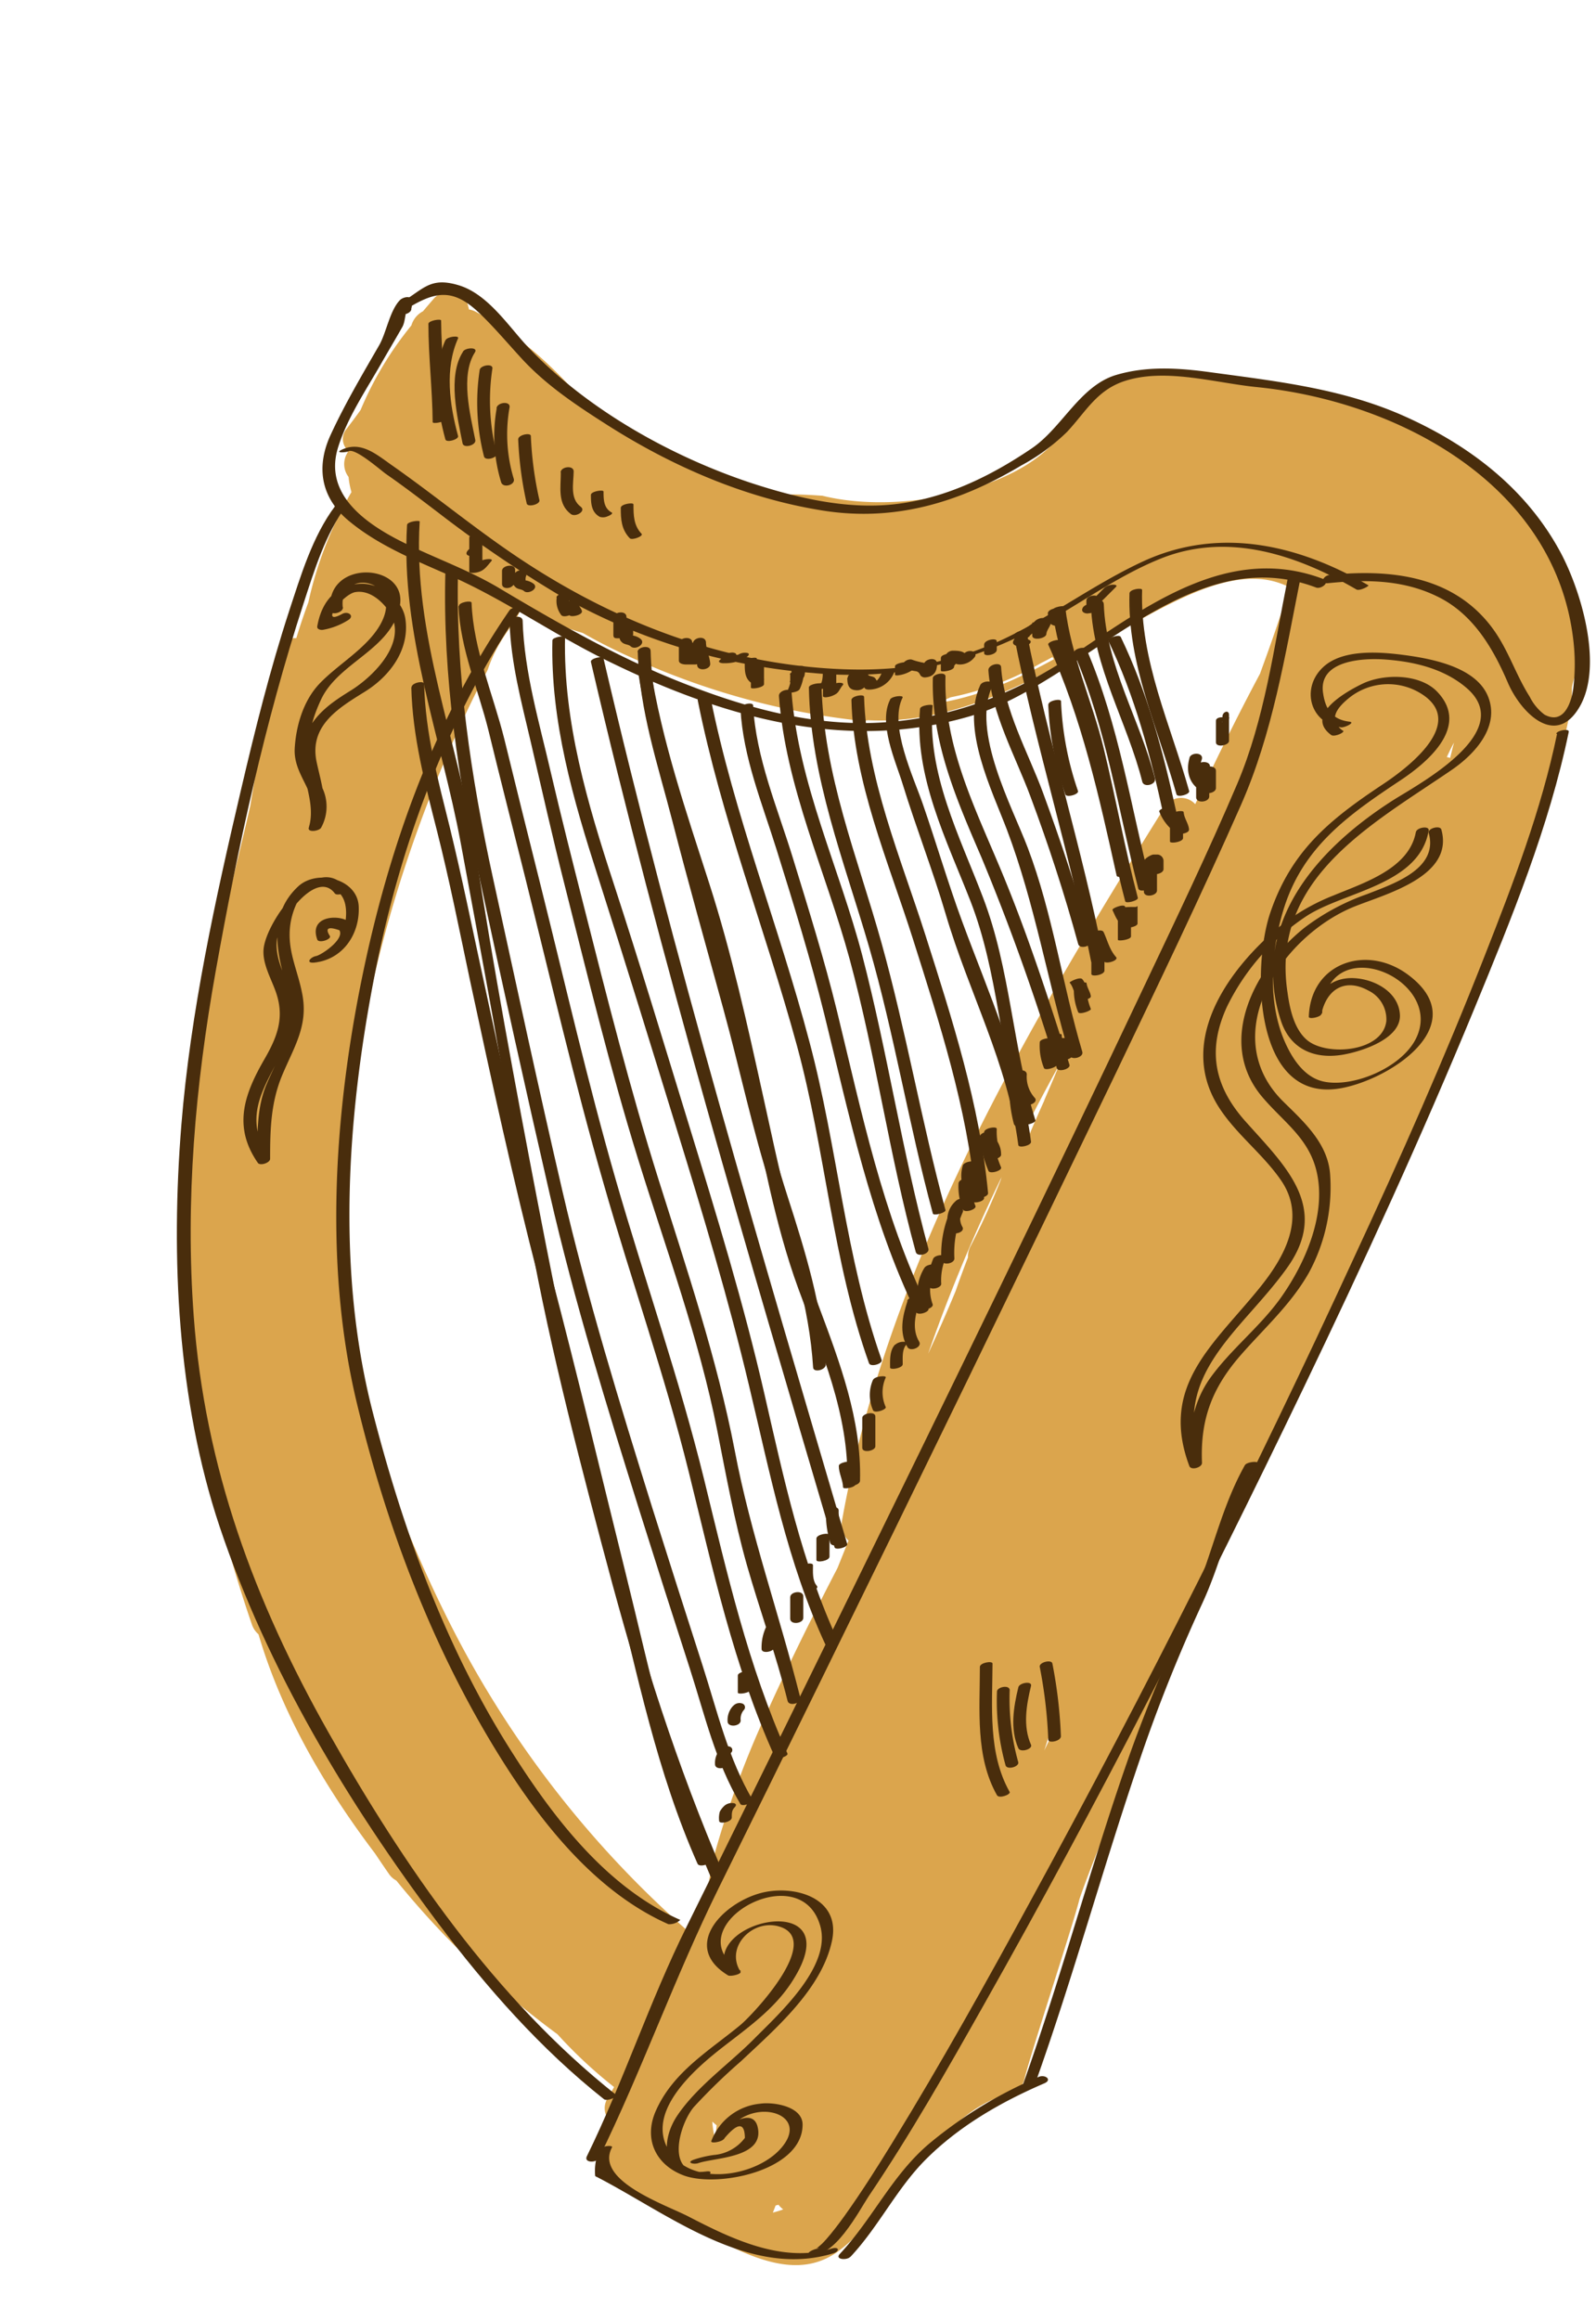 <svg id="layer1" xmlns="http://www.w3.org/2000/svg" viewBox="0 0 243.68 354.02"><defs><style>.cls-1{fill:#dba54d;}.cls-2{fill:#492d0c;}</style></defs><path class="cls-1" d="M241.35,96c-11.81-35.79-40.17-36.22-64.1-38.94-12.27-1.4-10.69,8-20.91,14.12-8.28,4.93-21.47,6.78-30.76,4.47-1.44-.1-2.88-.18-4.33-.2a2.82,2.82,0,0,0-1.47.38c-14.86-3.52-18.25-6.34-28.56-12C86,57.31,80,51.45,72.65,47.58a3.69,3.69,0,0,0-1.07-.37c0-.12,0-.22-.07-.34-.34-2.29-3.77-3-5.21-1.37-.57.65-1.15,1.33-1.72,2a3.58,3.58,0,0,0-1.77,2.16,52.43,52.43,0,0,0-7.75,12.89c-.7,1-1.4,1.91-2.11,2.85a2.41,2.41,0,0,0,.23,3.41l-.23.45a3.23,3.23,0,0,0,.27,3.52,12.45,12.45,0,0,0,.44,2.31,57.76,57.76,0,0,0-6.58,16.82q-1,2.71-1.84,5.47a2.76,2.76,0,0,0-2.89,2.22c-1.44,7.77-2.86,15.57-4.14,23.38-2.46,10.77-5.36,21.46-7.36,32.33a112.8,112.8,0,0,0-1.78,29.14,2.79,2.79,0,0,0-1,2.17,189.15,189.15,0,0,0,10.4,61.29,3.4,3.4,0,0,0,1,1.48c3.58,12.16,10.15,23.35,17.79,33.44.71,1.06,1.42,2.11,2.13,3.13a3.18,3.18,0,0,0,1.12,1,133.18,133.18,0,0,0,24.61,23.46,69.89,69.89,0,0,0,8.64,8.05c-.31.55-.61,1.09-.93,1.63a2.81,2.81,0,0,0,0,3.21c-.15.86-.27,1.72-.34,2.57a2.45,2.45,0,0,0-.09,1.81c-.08,6,3.31,7,9.65,10.14,8.83,4.41,18.29,11.38,26,5.65,8.14-6,15.65-21.71,26.15-23.95a3.08,3.08,0,0,0,2.18-2.17c1-4.09,7.55-23.91,8.44-27.58,3.89-11.5,20.62-48.95,22.07-55.58,1.63-3.46,53.6-109.94,53.11-129.11C240,103.78,242.26,98.76,241.35,96ZM222,113.32c-.21.78-.4,1.56-.59,2.34a3.18,3.18,0,0,0-.51-.13C221.25,114.78,221.62,114,222,113.32Zm-79.19-6a18.75,18.75,0,0,0,2.31-.91A45,45,0,0,0,159,101.15c.58-.28,1.14-.58,1.7-.89a3.79,3.79,0,0,0,.2.34c-5.76,3.17-11.72,5.82-18.15,6.75ZM109.21,326.6a17.83,17.83,0,0,1-.46-2.85c.23.18.45.38.67.57Q109.3,325.46,109.21,326.6Zm8.8,11c.15-.35.28-.7.41-1.05l.44-.12a3.46,3.46,0,0,0,.72.71C119.06,337.34,118.54,337.49,118,337.63ZM152.81,180a110.48,110.48,0,0,1-4.66,10.23,3.3,3.3,0,0,0-.36,1.65q-1,2.58-1.9,5.17-2,4.82-4.18,9.52A250.88,250.88,0,0,1,153,179.47C152.91,179.64,152.86,179.81,152.81,180Zm6.63,87.11,1.44-4.5a3.22,3.22,0,0,0,.61.24Zm0-99.16c-.79,1.72-1.56,3.5-2.31,5.28a2.63,2.63,0,0,0-1.18.2q2.77-5.49,5.74-10.88C161,164.33,160.19,166.13,159.43,167.93Zm35.19,26.81.27-1,1.3-2.51Zm-2.2-92.05c-3.51,6.57-6.81,13.27-9.94,20a2.93,2.93,0,0,0-4.74.57c-20.91,33.5-42.19,69.41-49.2,108.81a3.34,3.34,0,0,0,1,3l-1.68,4.18c-3.64,7-7.18,14.12-10.46,21.34A144.26,144.26,0,0,0,109.36,282a50.06,50.06,0,0,0-1.5,8q-1,2.61-1.9,5.24l-1.17-.78a156.67,156.67,0,0,1-33.27-41.4c-6.88-12.46-12.06-25.76-16.73-39.2C44,155.78,74.15,103.16,74.48,102.16c1.82-5.45,5-7.61,5-9.62L83,95.3a3.49,3.49,0,0,0,0-.86,55,55,0,0,0,6,2.16,82.7,82.7,0,0,0,8.33,4.15A113.45,113.45,0,0,0,131.53,110a2.48,2.48,0,0,0,.94-.1c26.88,1.41,49.3-28,64.39-20.29C195.55,94,194,98.37,192.42,102.69Z"/><path class="cls-2" d="M62.79,47.13a2.83,2.83,0,0,0,.06-1.34c-.18-.79-1.42-.38-1.78,0-1.55,1.57-2.09,5-3.17,6.88-2.6,4.51-5.26,9-7.43,13.71s-1.56,9.31,2.47,12.83c4.65,4,10.56,6.32,16.13,8.79,8,3.57,15.31,8.7,23.2,12.6,17.44,8.63,36.49,14.33,55.77,8.71,17.51-5.11,33.27-27.09,52.89-19.66.81.31,2.26-.87,1.11-1.3-14.35-5.43-26.8,4-38.25,11.62-9,6-18.57,9.69-29.4,10.29s-21.41-2.52-31.27-6.49c-9.37-3.78-18.2-8.85-26.86-14-5-3-10.69-4.88-15.88-7.61C55,79.29,49.49,74.94,51.64,68.2,53,63.86,55.74,59.74,58,55.82c1.14-2,2.29-3.92,3.41-5.89.59-1,.32-2.64,1.26-3.59l-1.77,0-.09,1c-.14,1,1.83.72,2-.15Z"/><path class="cls-2" d="M62.43,46.92c4.19-2.5,6.86-2.93,10.91,1,2.28,2.2,4.33,4.66,6.5,7,3.74,4,8.28,7,12.86,9.92,10,6.37,21.22,11.23,33,13.08,11,1.72,20.83-1.27,30.21-6.88a30.91,30.91,0,0,0,7-5.13c2.89-3.07,4.57-6.47,9-7.83,6.22-1.93,13.8.39,20.1,1,21.61,2.2,45.44,14.93,48.2,38.54a30.78,30.78,0,0,1,0,7.43c-.21,1.67-1.25,5.7-4.39,4a7.71,7.71,0,0,1-2.26-2.73c-2.4-3.8-3.38-7.69-6.31-11.26-6.05-7.37-15.39-8.21-24.25-7.32-1,.1-1.55,1.38-.22,1.25,6-.61,11.84-.54,17.26,2.33C225.06,94,228,99,230.21,104.15c1.93,4.5,7.3,10.1,11,3.65s0-18.32-3.26-24.08c-5.23-9.37-13.7-15.79-23.37-20.14-9.51-4.28-19.53-5.38-29.72-6.77-4.86-.67-9.81-1-14.55.44-5.43,1.69-8.16,8-12.71,11.12-6.4,4.35-13.39,7.75-21.16,8.59-7.34.79-14.82-1-21.75-3.26-12.31-4.08-25.22-11.33-34.15-20.82-3-3.23-6.08-8-10.47-9.34s-5.35.56-8.86,2.65c-1.12.67.53,1.15,1.24.73Z"/><path class="cls-2" d="M51.14,77.26c-3.46,4.63-5.22,10.62-7,16-2.91,8.92-5.19,18.06-7.33,27.2-3.93,16.77-7.73,34-9.12,51.2-1.63,20.2-.61,42,5.84,61.29,7.28,21.74,19.61,42.21,33.33,60.47,7.4,9.84,15.68,19.25,25.36,26.91.47.37,2.21-.38,1.81-.69-18.43-14.6-32.43-35-43.9-55.32-11.3-20-18.86-40.45-20.55-63.45-1.31-17.71.24-35.25,3.35-52.66,3.38-18.91,7.47-37.9,13.43-56.17,1.63-5,3.34-10.61,6.54-14.89.44-.59-1.46-.34-1.77.07Z"/><path class="cls-2" d="M77.83,93.07c-11.57,16.81-18.55,36.44-22.6,56.34-4.26,20.91-5.74,44-.72,64.8,4.5,18.68,11.39,37,21.54,53.41,6.3,10.18,14.71,21,26,26a2.49,2.49,0,0,0,1.82-.65C92.54,288,84.4,277.23,78,267.11c-10-15.76-16.47-33.67-21.1-51.66-5.52-21.45-3.94-44.8.25-66.4,3.85-19.86,11.09-39.61,22.6-56.33.11-.16-1.59-.11-1.9.35Z"/><path class="cls-2" d="M196.59,88.39c-2.09,10.43-3.51,21.41-7.7,31.25-4.39,10.32-9.26,20.45-14.06,30.58-14.67,31-29.72,61.81-44.8,92.6q-10.17,20.76-20.4,41.48-2.37,4.8-4.75,9.6c-5.7,11.46-9.65,23.66-15.28,35.14-.5,1,1.46,1.06,1.86.25,6.6-13.47,11.6-27.68,18.26-41.16q7.77-15.7,15.48-31.43,22.72-46.29,45.08-92.76c6.52-13.63,13.09-27.27,19.19-41.1,4.86-11,6.73-22.82,9.08-34.58.2-1-1.78-.78-2,.13Z"/><path class="cls-2" d="M237.73,112c-2.39,11.57-6.69,22.77-11,33.73-6.12,15.62-12.94,31-20,46.18q-23,49.88-49.38,98.15c-6.74,12.38-13.62,24.71-21,36.73-2.38,3.88-4.82,7.73-7.47,11.43-.86,1.19-1.75,2.36-2.71,3.46-.31.36-.64.7-1,1-.75.73-.83.21,0,.44-.49-.14-2.21.63-1.57.81,3.65,1,7.58-6.6,9-8.75,6.36-9.4,12-19.32,17.58-29.2,17.4-30.79,33.53-62.35,48.86-94.22,9.17-19.07,18-38.31,26.08-57.88,5.62-13.65,11.41-27.7,14.4-42.21.12-.55-1.8-.23-1.91.3Z"/><path class="cls-2" d="M91.53,328a8.09,8.09,0,0,0-.66,4,.23.23,0,0,0,.18.15c10.8,5.54,23.23,15.62,36.13,11.71,1.12-.34.93-1.08-.2-.74-7.5,2.28-15.29-1.49-21.84-4.88-3.49-1.81-14.42-5.48-11.7-10.56.21-.39-1.63-.23-1.91.3Z"/><path class="cls-2" d="M53.22,68.85c1.06-.5,4.86,2.88,5.72,3.48,2.79,1.94,5.48,4,8.2,6.07A188.11,188.11,0,0,0,84.91,90.53a93,93,0,0,0,39.17,12.16,59.23,59.23,0,0,0,32.59-6.1c7-3.48,13.26-8.42,20.52-11.34,10.31-4.15,20.86-.55,29.91,4.7.47.28,2-.52,1.82-.64-10.63-6.18-22.65-9-34.27-3.7-7.12,3.27-13.49,8-20.51,11.47-9.72,4.84-19.65,5.74-30.3,4.71C107.28,100.18,92,93.85,78.33,84.55,72.05,80.28,66.18,75.45,60,71.11c-2.45-1.7-4.84-3.9-7.83-2.48-1.15.55.67.43,1.1.22Z"/><path class="cls-2" d="M52.33,92.63c-.63-6.14,9.74-4.26,5.68,2.77-2.08,3.6-6.48,6-9.3,9-2.4,2.57-3.5,6.33-3.71,9.75-.29,4.64,4.39,7.13,2.19,11.91l1.89,0c1.05-3.4,0-6.37-.73-9.75-1.2-5.59,3.36-8.28,7.37-10.77,3.82-2.37,6.87-6.44,6.17-11.13-.45-3-3.76-5.38-6.72-5.33-3.93.08-6.1,2.8-6.73,6.5-.08.45.54.59.86.53a10.53,10.53,0,0,0,3.78-1.44c1.16-.64.1-1.49-.81-1-3.63,2,0-3,2-3.32s3.76,1.13,4.86,2.56c3.62,4.68-2,10.26-5.64,12.5-3,1.86-5.53,3.62-6.93,7-1.84,4.38,2,9.25.59,13.87-.25.82,1.63.54,1.89,0a6.65,6.65,0,0,0-.19-6.72c-2.36-4.56-2-8.17.19-12.86,2.7-5.7,10.71-7.55,12-14.2s-11.43-7.3-10.61.68c.08.78,2,.33,1.93-.52Z"/><path class="cls-2" d="M52.92,135.61c-4.49-6-12.33,5-12.68,9.25-.17,2.07,1,4.19,1.71,6.06,1.57,4,.56,7-1.52,10.61-3.17,5.47-4.9,10.38-1.06,15.92.34.49,1.87,0,1.87-.62,0-4.53.11-8.64,1.88-12.84s3.9-7.4,3.07-12.09c-.69-3.89-2.42-6.79-1.86-10.84.39-2.81,2.57-8.35,7.11-5.11,1.69,1.2,1.53,3.74,1.17,5.46-.34,1.57-2.51,5.09-4.09,5.38a6.55,6.55,0,0,0,2.14-1c1.53-.92,3.12-2.48,3.09-4.36s-6.88-2.41-5.31,1.94c.23.61,2.14,0,1.94-.52q-1.17-1.81,1.44-.9c.82,1.38-2.75,3.79-3.57,3.94s-1.67,1.11-.29,1c4.36-.45,7-4.31,6.81-8.57s-6.36-5.72-9.23-3.07c-4.8,4.45-3.21,10.47-1.59,15.93s-1.21,9.43-3.26,14.3c-1.57,3.71-1.38,7.93-1.38,11.87l1.86-.63c-6.53-9.42,5-15.06,3.36-24.28-.57-3.18-2.56-5.54-2.27-8.94.23-2.84,6-11,8.86-7.17.36.48,2.22-.17,1.8-.72Z"/><path class="cls-2" d="M205,111.48c-2.29-1.69-.83-3.48.87-4.89a9.51,9.51,0,0,1,11.69-.35c6.06,4.51-3,11.18-6.53,13.51-8.05,5.35-13.89,10.1-17.09,19.55-2.78,8.17-2.65,29.39,11,26.72,7.65-1.49,20-9.76,10.15-17.2-6.34-4.83-15-1.94-15.26,6.34,0,.42,1.82.05,1.92-.42.77-3.72,3.55-5.55,7.13-3.61a4.89,4.89,0,0,1,2.79,4.66c-.53,4.73-9.06,5.44-12.08,2.94-2-1.67-2.66-4.76-3-7.21-2.69-17.53,12.86-25.68,25.08-34.05,3.51-2.41,7.26-6.51,5.6-11-1.77-4.83-9.14-6.05-13.46-6.59-3.54-.43-8.91-.77-11.79,1.92-3.45,3.22-2,8.62,2.76,9.19.48.06,2.25-.75,1.24-.87-2.68-.32-3.66-2-4-4.3-.82-5,5.87-5.43,9.38-5.19,4.44.31,9,1.37,12.45,4.29,7.74,6.53-6.53,14.33-10.85,17-11.71,7.37-22.29,19-17.43,33.83,1.49,4.56,5.44,6,9.83,5.12,2.66-.51,8.56-2.4,8.34-6.05-.21-3.48-3.9-5.41-7-5.56-3.68-.19-6.09,2.38-6.8,5.79l1.93-.41c.43-13.18,19-5.25,14.27,3.94-2.25,4.37-9.52,7.4-14,6.47-2.9-.61-4.71-3.32-5.85-5.81-2.82-6.16-2.25-14-.38-20.25,2.91-9.71,9.92-14.61,17.92-19.92,4.37-2.91,10.59-8.31,5.6-13.52-2.64-2.76-8.13-2.77-11.36-1.24-2.6,1.25-8.93,4.82-4.82,7.85.47.35,2.18-.41,1.81-.68Z"/><path class="cls-2" d="M216.18,126.94c-1,5.64-8,7.79-12.57,9.7a31.74,31.74,0,0,0-9.79,6.08c-7.34,6.68-13.77,16.92-7.67,26.32,2.63,4.06,6.61,7,9.39,11,4,5.72.57,11.81-3.27,16.54-7.06,8.7-15.25,14.91-10.68,27.13.27.72,2,.21,1.93-.52-.27-6.6,1.55-11.38,5.85-16.33,3.67-4.21,7.7-7.76,10.48-12.66a27.31,27.31,0,0,0,3.25-14.74c-.22-4.84-3.91-8.17-7.12-11.32-10.3-10.08-.48-25.23,10.78-29.79,4.78-1.93,15.3-4.61,13.31-11.76-.2-.71-2.13-.19-1.93.52,1.53,5.51-5.41,7.75-9.39,9.32a34.85,34.85,0,0,0-9.56,5.12c-7.56,6-13.58,17.36-6.51,25.79,3.19,3.8,7.11,6.25,8.33,11.38,1.57,6.57-1.74,14.06-5.42,19.26-3.16,4.46-7.65,7.88-10.86,12.36-2.82,4-3.33,8.64-3.14,13.37l1.93-.52c-5-13.42,6.07-20,13-29.73,6.64-9.28-.37-15.61-6.42-22.41-4.75-5.36-5.78-10.86-2.77-17.42a34.93,34.93,0,0,1,12.12-13.82c5.78-3.79,17.27-4.76,18.68-13.07.13-.8-1.82-.47-1.94.22Z"/><path class="cls-2" d="M107.66,331.37c-6.16.77-4-7.1-1.76-9.81a89.53,89.53,0,0,1,7.26-7.05c5.24-4.94,12.34-11,13.88-18.41,1.37-6.61-5.91-8.54-10.86-7.24-5.88,1.55-12.24,8.21-5,12.58.31.19,2.14-.18,1.87-.6-2.39-3.75,1.91-8.13,6-6.84,6.63,2.1-4.15,13.46-6,15-4.85,4-10.3,7.16-12.93,13.13-1.88,4.28,0,8.18,4.17,9.79,5.11,2,18.27-.64,18.25-7.72,0-2.8-4.46-3.48-6.46-3.19a8.87,8.87,0,0,0-7.47,5.69c-.19.47,1.67.12,1.91-.31q3.16-3.79,3.21-.16a6.61,6.61,0,0,1-4.76,2.61,16.25,16.25,0,0,0-3,.7c-1.3.45-.08.8.69.53,2.51-.86,10.21-.78,9-5.58-.92-3.53-6.35,1-7,2.21l1.91-.31c2.71-6.78,13.59-4.44,8.79,1.29-3.9,4.65-14.42,6.22-17.54-.07-2.91-5.84,4.65-12.2,8.5-15.2s8-5.88,10.7-10.17c9.21-14.43-15-9.2-9.76-.89l1.87-.61c-10.54-6.38,9-17.88,12.11-6.84,1.75,6.17-6.34,13.42-10.08,17.2s-8.69,7.21-11.72,11.68-1.89,10.13,4,9.39c.83-.1,1.69-1,.33-.81Z"/><path class="cls-2" d="M129.83,344.4c4.29-4.57,7-10.3,11.4-14.76,5.14-5.18,11.58-8.88,18.23-11.74,1.23-.53.13-1.37-.81-1A66.93,66.93,0,0,0,142,327c-5.78,4.83-8.71,11.54-13.78,16.94-.81.86,1.07,1,1.59.45Z"/><path class="cls-2" d="M158.06,317.91c5.84-16.33,10.38-33.09,16-49.5a241.28,241.28,0,0,1,9.44-23.6c3.27-7,4.67-14.75,8.49-21.53.2-.36-1.62-.22-1.92.3-3.58,6.36-5,13.54-7.85,20.21-3.52,8.28-7.11,16.42-10.08,24.93-5.71,16.38-10.16,33.17-16,49.5-.16.47,1.72.24,1.92-.31Z"/><path class="cls-2" d="M71.65,82.06v2.61c0-.24.87-.47,1.4-.7.26,0-.06,0,.11-.17-.92-.28-1.51-.13-1.51.43v3c0,.27.83.18.95.16,1.28-.2,1.63-.86,2.42-1.76.46-.53-1.39-.31-1.73.07a3.15,3.15,0,0,0-.41.55c-.34.48-.62.4.07.3a2.77,2.77,0,0,1,.7.16V83.71c0-.69-.55-.65-1.1-.5s-2.19,1.4-.75,1.64c.39.07,1.85-.15,1.85-.7V81.54c0-.43-2-.11-2,.52Z"/><path class="cls-2" d="M76.65,87.1v2c0,.78,1.1.76,1.54.36.59-.54,1.33-.77,1.92-1.31l-1.58-.53c-.23.74-.43,1.46.2,2,.37.34.94.27,1.27.57.62.57,2.31-.36,1.49-1.1a2.82,2.82,0,0,0-1.1-.5c-.17,0-.15-.08-.13,0a1.33,1.33,0,0,1,.09-.76c.29-.9-1.06-1-1.56-.54s-1.26.76-1.86,1.31a12.08,12.08,0,0,0,1.72.35v-2c0-1-2-.7-2,.16Z"/><path class="cls-2" d="M85,91.19a3.52,3.52,0,0,0,.72,2.7c.37.39,1.83-.06,1.87-.6,0-.7.76-1.28,1.22-1.74.23-.23-.06-.38-.27-.4a2.07,2.07,0,0,0-1.19.25c-.46.26-1,.59-1,1.19s.53.75.57,1.22,2,.08,1.93-.52c0-.41-.92-1.23-.39-1.51L87,91.63a3.64,3.64,0,0,0-1.38,2.18l1.87-.61a3.39,3.39,0,0,1-.6-2.52c0-.43-1.93-.12-1.93.51Z"/><path class="cls-2" d="M93.65,94.26v2.61c0,.52.27.53.72.53h1.3c.4,0,1-.18,1-.65v-.66c0-1-1.63-.84-1.87-.06s-.42,1.49.19,2c.38.35,1,.29,1.33.62.69.61,2.35-.39,1.49-1.15a2.45,2.45,0,0,0-1-.48c-.08,0-.28-.13-.24-.08-.08-.1,0-.6.07-.69-.64,0-1-.05-2-.07v.65c0-.27.82-.47,1.18-.47H94.52c.3,0,.13.12,1.13.35V94.14c0-1.06-2-.8-2,.12Z"/><path class="cls-2" d="M103.65,98.18v2.61c0,.51.72.61,1.16.61h1.31c.42,0,1-.3,1-.78,0-.9.61-1.68.66-2.59l-2,.14a8.23,8.23,0,0,0,.26,1.77,8.74,8.74,0,0,1,.4,1.5c0,1.06,2,.8,2-.12-.06-1.12-.62-2.14-.65-3.27s-1.92-.81-2,.13-.6,1.91-.65,2.82c.35-.27.7-.6,1.06-.6H105c.3,0,.69,0,.69.26V98.05c0-1.06-2-.81-2,.13Z"/><path class="cls-2" d="M113.71,101c0,1.33-.06,2.63,1.21,3.34.36.2,1.73-.06,1.73-.59v-2.61c0-.31-2,0-2,.52v3.26c0,.31,2,0,2-.52v-3.26c0-.31-2,0-2,.52v2.61a14.81,14.81,0,0,0,2.06-.59c-1.22-.68-1.16-1.94-1.16-3.19,0-.31-1.84,0-1.84.51Z"/><path class="cls-2" d="M120.65,102.94v1.31c0,.48,1.46-.15,1.64-.32a2.6,2.6,0,0,0,.53-.8,3.64,3.64,0,0,0,.05-1.36l-2,.52a6.8,6.8,0,0,1-.66,3.17c-.16.33.67.23.78.21.33-.06.95-.19,1.12-.54a7.2,7.2,0,0,0,.66-3.36c0-.35-1.93-.06-1.93.52,0,.79.24,1.2-.32,1.76.61-.11,1.08-.21,2.08-.32v-1.3c0-.36-2-.07-2,.51Z"/><path class="cls-2" d="M110.53,100.1l-.66.65c-.33.33.29.45.5.45a7,7,0,0,0,1.76-.15,9.34,9.34,0,0,0,1.82-.76c.22-.12.62-.49.2-.64a1.86,1.86,0,0,0-1.36.21l-.62.31s-.35.12-.16.06-.06,0-.11,0c-.25,0-.49,0-.74,0l.49.45.65-.65c.33-.33-.28-.46-.49-.45a1.87,1.87,0,0,0-1.28.5Z"/><path class="cls-2" d="M124.34,105.05a2.34,2.34,0,0,0,1.78-.12,2.42,2.42,0,0,0,1.36-2.5c-.64.17-1.83.34-1.83.51v3.27c0,.19.37.2.47.19a3.31,3.31,0,0,0,1.52-.51c.45-.27.65-.91,1-1.29s-.28-.42-.5-.41a2,2,0,0,0-1.29.49,5.05,5.05,0,0,0-.49.63l-.21.33c-.15.16-.12.16.09,0l.75-.17s0,0,0,0c.18.06.69.13.69.19v-3.26c0-.43-2.05-.11-2.06.51,0,.4-.09,1.3-.39,1.55a1.26,1.26,0,0,1,.84-.22c-.16,0,.12,0,0,0l-.12,0c-.46-.22-2.25.5-1.57.82Z"/><path class="cls-2" d="M129.37,103.42c0,1,.16,1.81,1.28,1.9a1.63,1.63,0,0,0,1.53-.67c.19-.34,0-.75.27-1.05a.52.52,0,0,0-.24-.89,1.37,1.37,0,0,0-1.37.36,2.19,2.19,0,0,0-.47.89,2.1,2.1,0,0,0,0,.36s-.05.23,0,.14.19-.21.29-.32c.75-.59.86.2.73-.27a2.56,2.56,0,0,1,0-.62c0-1-2-.66-1.95.17Z"/><path class="cls-2" d="M130.75,103.73a2.35,2.35,0,0,0,.86.48c.39.13.36.22.38.69,0,.24.43.33.6.33a4.18,4.18,0,0,0,3.88-2.5c.45-.87-1.5-.7-1.81-.09s-.64,1.4-1.34,1.42l.6.32a1.21,1.21,0,0,0-.42-1c-.3-.19-.69-.17-1-.4-.55-.48-2.36.28-1.79.78Z"/><path class="cls-2" d="M136.65,101.64v1.3c0,.17.43.12.49.11a5,5,0,0,0,3.23-1.76c.31-.3-.28-.29-.45-.28a2.43,2.43,0,0,0-1.31.45c-.18.19-.37.37-.56.55l-.28.24-.14.11c-.29.17-.1.15.4,0a3.07,3.07,0,0,1,.62.11v-1.31c0-.27-2,0-2,.52Z"/><path class="cls-2" d="M138.27,102a5.5,5.5,0,0,0,1.54.42c.41.06.54.28.74.66a.86.86,0,0,0,.8.28c1.25-.12,1.72-.92,1.72-2.08s-2-.73-2,.14c0,.18,0,.35,0,.52,0,.48-.18.06.42,0l.8.29a2.09,2.09,0,0,0-1.28-1.1,11,11,0,0,1-1.66-.43c-.8-.38-2.23.78-1.11,1.3Z"/><path class="cls-2" d="M143.65,100.33v2c0,.31,1.93,0,2-.52,0-.28.22-.42.39-.61a1.08,1.08,0,0,0,.3-.69c0-.26-1.89,0-1.93.51,0,.29-.19.42-.36.62a1.06,1.06,0,0,0-.3.69,14.41,14.41,0,0,1,1.93-.52v-2c0-.29-2,0-2,.52Z"/><path class="cls-2" d="M145.27,100.77l.42,0h0c-.1-.06,0,.06,0,.18,0,.39.61.45.88.45a2.85,2.85,0,0,0,2.2-1.08.54.54,0,0,0-.25-.92,1.33,1.33,0,0,0-1.36.36l-.25.24s-.18.14,0,0a.66.66,0,0,1,.2-.06c-.11,0-.23,0-.34,0l.87.45c-.08-1.08-1.37-1.1-2.18-1.1-.42,0-1,.32-1.06.78s.51.62.89.62Z"/><path class="cls-2" d="M150.26,98.37v1.31c0,.59,1.93.23,1.93-.52v-1.3c0-.6-1.93-.23-1.93.51Z"/><path class="cls-2" d="M155.68,96.65a3.11,3.11,0,0,0-1,1.24c-.17.69.93.76,1.34.77a1.58,1.58,0,0,0,1.28-.53c.26-.38-.22-.55-.52-.56a.85.85,0,0,1-.22,0c.14,0,0,.14.07,0a3.16,3.16,0,0,1,.54-.62c.28-.28.24-.59-.18-.67a1.66,1.66,0,0,0-1.36.36Z"/><path class="cls-2" d="M157.23,97c.79-.75,1.59-1.2,2.38-2l-2,0v2c0,.82,2.1.43,2.15-.24s.71-1.25.77-2-1.82-.44-1.88.24-.75,1.25-.82,2a11.5,11.5,0,0,0,1.78-.24v-2c0-.8-1.22-.37-1.56,0-.79.75-1.72,1.2-2.51,2-.3.28-.17.62.23.71a1.73,1.73,0,0,0,1.42-.37Z"/><path class="cls-2" d="M160,93.63c0,1,.16,1.8,1.28,1.88a1.35,1.35,0,0,0,1.27-.57c.22-.42-.19-.72-.57-.75.09,0,.07.08,0-.11a2.17,2.17,0,0,1,0-.62c0-1-2-.63-2,.17Z"/><path class="cls-2" d="M166.15,93.59a1.8,1.8,0,0,0,1.49-.81,2.4,2.4,0,0,0,.23-1.27c0-1-2-.7-2,.15,0,.19,0,.37,0,.55,0,.52-.21,0,.43,0-.43,0-1,.3-1.07.78s.52.65.89.62Z"/><path class="cls-2" d="M167.12,92.83c1.08-1.09,2.17-2.17,3.26-3.26.31-.32-.28-.36-.46-.35a2.15,2.15,0,0,0-1.29.47L165.36,93c-.31.31.28.35.47.34a2.15,2.15,0,0,0,1.29-.47Z"/><path class="cls-2" d="M186.65,109.32v2c0,.87,1,.47,1-.22v-1.31c0-.33.16-.35-.16-.35h-.65c-.36,0-1.19,0-1.19.57v3.26c0,.87,2,.48,2-.21v-3.27c-1,.24-1.1.65-1.54.65h.65c-.2,0-.11-.27-.11-.43v1.31c0,.87,1,.47,1-.22v-2c0-.87-1-.47-1,.22Z"/><path class="cls-2" d="M181.63,115.61c-.68,2.28.08,4.48,2.41,5.37.49.19,1.61-.07,1.61-.74v-2.61c0-.52-.54-.67-1-.68.08,0,0,0,.09,0,0-1-2.11-.79-2.11.13v4.57c0,1,2,.78,2-.13V117s-1.21.08-1.87.13c0,1.08.64,1.32,1.67,1.33-.31-.23-.8-.45-.8-.68v2.61c0-.25,1-.49,1.47-.74a2.88,2.88,0,0,1-1.61-3.76c.33-1.1-1.62-1.13-1.88-.26Z"/><path class="cls-2" d="M177,123.83a7.07,7.07,0,0,0,2.67,3.35c.38.2,1.92,0,1.87-.61-.06-.9-.75-1.7-.81-2.61,0-.44-2.1-.06-2.1.52v3.92c0,.39,2,.09,2-.52V124c0,.18-1.16.35-1.8.52.06.9.65,1.71.72,2.61l1.9-.6a6.58,6.58,0,0,1-2.53-3.18c-.27-.53-2.11.14-1.92.52Z"/><path class="cls-2" d="M175.05,131.48c0,.93.28,1.73,1.28,1.9.42.07,1.32-.22,1.32-.76v-1.3a1,1,0,0,0-.87-.92h-.66c-.36,0-1.47.64-1.47,1.08v4.57c0,1,2,.66,2-.16v-4.57c0,.25-.36.08-.72,1.08h.66c-.3-1-.94-.72-.94-.92v1.31c0-.25.91-.5,1.35-.76.28.05.08-.14,0-.4a1.63,1.63,0,0,1,0-.31c0-1-2-.66-1.95.16Z"/><path class="cls-2" d="M169.84,138.84c.54,1.12.82,2.06,2,2.67.32.17,1.84-.11,1.84-.58v-2.61c0-.11-.21.08-.25.08h-.65c-.3,0-2.1,0-2.1.44v4.57c0,.24,2,0,2-.52v-4.57c0,.21-.64.08-1.17,1.08h.65c-.11,0-.48-.53-.48-.56v2.61a11.51,11.51,0,0,0,1.95-.58c-1.1-.58-1.35-1.48-1.87-2.55-.2-.42-2,.27-1.89.52Z"/><path class="cls-2" d="M166.58,142.76c.65,1.42.93,2.83,2,4l1.8-.72c-.6-.51-1.31-.78-1.92-1.3-.42-.36-1.83,0-1.83.62v3.26c0,.49,2,.16,2-.52v-3.26a11.76,11.76,0,0,0-1.94.62c.61.51,1.32.79,1.92,1.3.43.37,2.24-.23,1.79-.72-1-1.12-1.28-2.47-1.9-3.81-.28-.6-2.17,0-1.94.52Z"/><path class="cls-2" d="M163.31,149.94c.66.76.66,1.84,1.31,2.61.26.3,2-.09,1.93-.52-.08-.71-.57-1.25-.65-2,0-.3-1.93.06-1.93.52a9,9,0,0,0,.65,3.91c.2.43,2.06-.25,1.93-.51a9,9,0,0,1-.65-3.92l-1.93.52c.08.7.57,1.25.65,2l1.93-.52c-.65-.77-.65-1.85-1.3-2.61-.37-.43-2,.42-1.94.52Z"/><path class="cls-2" d="M160.05,158.42c.06,1.25.93,2.19,1.49,3.26.21.42,2.11-.05,2.11-.51v-2.61c0-.12-.65-.16-.7-.16h-2.61c-.33,0-1.59.16-1.59.66a9,9,0,0,0,.65,3.92c.21.47,2.08-.19,1.93-.51a8.59,8.59,0,0,1-.65-3.82c-.53.22-1.06.75-1.6.75h2.61c-.11,0,0-.28,0-.33v2.61c0-.17,1.14-.34,1.78-.51-.56-1.08-1.32-2-1.37-3.27,0-.32-2,0-2,.52Z"/><path class="cls-2" d="M154.82,164.11a5.77,5.77,0,0,0,1.4,4.27c.58.65,2.42-.13,1.77-.85s-1.23-1.8-2-2.61c-.44-.49-1.87-.31-1.87.49a20.93,20.93,0,0,0,.67,6.06c.27.89,2.2.37,1.93-.51a19.14,19.14,0,0,1-.64-5.69l-1.86.5c.73.81,1.23,1.79,2,2.61l1.77-.85a4.81,4.81,0,0,1-1.22-3.57c0-1-2-.72-2,.15Z"/><path class="cls-2" d="M150.26,172.78a9.2,9.2,0,0,0,.65,3.92c.25.54,2,.06,1.94-.52,0-1.43-.67-2.08-1.31-3.27-.28-.52-1.95-.07-1.93.52a17.55,17.55,0,0,0,1.3,5.22c.19.56,2.11,0,1.94-.51a17.25,17.25,0,0,1-1.31-5.23l-1.93.52c.63,1.17,1.27,1.86,1.3,3.27l1.94-.52a9.21,9.21,0,0,1-.66-3.92c0-.45-1.93-.13-1.93.52Z"/><path class="cls-2" d="M147,177.87a5.51,5.51,0,0,0,1.37,5.46c.35.38,2.07,0,1.87-.63a3.89,3.89,0,0,0-2.16-2.8c-.47-.24-1.74.06-1.73.71a9.18,9.18,0,0,0,.65,3.92c.28.64,2.17,0,1.93-.52a9.18,9.18,0,0,1-.65-3.92l-1.74.71c1.14.58,1.36,1.23,1.76,2.42l1.87-.63a5,5,0,0,1-1.24-5c.18-.65-1.75-.36-1.93.26Z"/><path class="cls-2" d="M145.85,183.34a3.76,3.76,0,0,0-.81,4.45c.4.84,2.3.28,1.93-.52a2.71,2.71,0,0,1,.5-3.37.55.55,0,0,0-.25-.93,1.35,1.35,0,0,0-1.37.37Z"/><path class="cls-2" d="M145.08,184.81a16.48,16.48,0,0,0-1.36,7.37c0,1,2,.71,2-.15a15.39,15.39,0,0,1,1.25-7c.47-1-1.48-1-1.85-.22Z"/><path class="cls-2" d="M142.49,192.06a9.23,9.23,0,0,0-.72,4.06c0,.88,1.94.49,1.94-.21a8.74,8.74,0,0,1,.59-3.76c.42-.9-1.52-.72-1.81-.09Z"/><path class="cls-2" d="M141.19,193.39a7.07,7.07,0,0,0-.72,6.15c.21.66,2.13.12,1.93-.52a6.4,6.4,0,0,1,.59-5.6c.47-.75-1.47-.55-1.8,0Z"/><path class="cls-2" d="M138.56,198.52c-.77,2.35-1.31,4.82,0,7.06.44.73,2.29,0,1.78-.85-1.12-1.86-.6-4.06,0-6,.35-1-1.58-1-1.84-.21Z"/><path class="cls-2" d="M136.64,205.19c-.83.93-.74,2.32-.74,3.49,0,.42,1.93.11,1.93-.52,0-1-.12-2.27.58-3,.3-.34-.26-.42-.49-.41a1.87,1.87,0,0,0-1.28.48Z"/><path class="cls-2" d="M133.3,210.53a5.75,5.75,0,0,0,0,4.67c.24.53,2.12-.11,1.93-.51a5.44,5.44,0,0,1,0-4.47c.18-.39-1.67-.21-1.91.31Z"/><path class="cls-2" d="M131.65,216.36v4.57c0,.86,2,.47,2-.22v-4.57c0-.86-2-.47-2,.22Z"/><path class="cls-2" d="M128.07,223.69c0,1.13.62,2.13.65,3.26,0,.36,1.95.05,1.93-.52,0-1.13-.61-2.13-.65-3.26,0-.36-1.95,0-1.93.52Z"/><path class="cls-2" d="M126.11,230.71a14.87,14.87,0,0,0,.66,4.73c.24.78,2.17.24,1.93-.52a14.07,14.07,0,0,1-.65-4.41c0-.91-1.94-.54-1.94.2Z"/><path class="cls-2" d="M124.65,234.78v3.27c0,.46,2,.14,2-.52v-3.26c0-.47-2-.15-2,.51Z"/><path class="cls-2" d="M122.2,239.35c0,1.13-.09,2.47.72,3.37.41.47,2.25-.22,1.8-.73-.72-.8-.59-2.16-.59-3.15,0-.54-1.93-.19-1.93.51Z"/><path class="cls-2" d="M120.65,243.73V247c0,1,2,.77,2-.13v-3.27c0-1-2-.76-2,.14Z"/><path class="cls-2" d="M117,248.2a7.32,7.32,0,0,0-.72,3.41c0,.83,1.94.42,1.94-.23a6.81,6.81,0,0,1,.58-3.12c.42-.86-1.52-.64-1.8-.06Z"/><path class="cls-2" d="M112.65,255.67v2.61c0,.35,2,.06,2-.52v-2.61c0-.35-2-.06-2,.52Z"/><path class="cls-2" d="M111.91,260.33a3.16,3.16,0,0,0-.82,2.33c0,1,2,.78,2-.13a2.07,2.07,0,0,1,.48-1.59.6.6,0,0,0-.26-1,1.27,1.27,0,0,0-1.36.37Z"/><path class="cls-2" d="M110,266.89a3.12,3.12,0,0,0-.83,2.31c0,1,2,.68,2-.16a2.06,2.06,0,0,1,.48-1.61.54.54,0,0,0-.25-.91,1.38,1.38,0,0,0-1.36.37Z"/><path class="cls-2" d="M110.65,275.51a3.42,3.42,0,0,0-.75.94,3.7,3.7,0,0,0-.1,1.41c0,.54,1.93.19,1.93-.52s0-1.09.45-1.57c.27-.27.26-.55-.17-.62a1.74,1.74,0,0,0-1.36.36Z"/><path class="cls-2" d="M169.19,97.72c4.09,8.49,6.49,17.59,8.48,26.76.1.43,2,0,1.94-.52-2-9.17-4.4-18.27-8.49-26.76-.23-.48-2.09.19-1.93.52Z"/><path class="cls-2" d="M160.7,93.15c.85,7,3.78,13.38,5.56,20.12,2.13,8,3.42,16.24,5.54,24.26.11.41,2-.11,1.93-.51-2-7.56-3.37-15.26-5.22-22.85-1.76-7.23-5-14.1-5.87-21.54,0-.34-2,0-1.94.52Z"/><path class="cls-2" d="M154.83,97.07c3.29,16.68,8.46,32.92,11.75,49.6.12.64,2.06.16,1.93-.52-3.29-16.68-8.46-32.92-11.75-49.6-.12-.63-2.06-.16-1.93.52Z"/><path class="cls-2" d="M149.66,104.55c-3,6.52,1.81,16.07,4.1,22.12,4.24,11.23,6.15,22.89,9.55,34.36.25.84,2.18.32,1.94-.52-3.07-10.33-4.5-21.07-8.34-31.17-2.45-6.43-8.6-17.7-5.42-24.61.45-1-1.5-.91-1.83-.18Z"/><path class="cls-2" d="M140.47,108.16c-.92,10.25,4.05,20,7.69,29.31,4.29,11,4.47,22.83,8,34,.13.44,2.05-.12,1.93-.51-3.51-11.19-3.79-23-8-34-3.56-9.36-8.61-19-7.69-29.3,0-.25-1.88-.05-1.93.51Z"/><path class="cls-2" d="M130,106.86c.31,12.38,5.65,24.66,9.36,36.34,4.09,12.91,8.29,25.82,9.57,39.37,0,.52,2,.13,1.93-.52-1.28-13.54-5.46-26.47-9.57-39.37-3.72-11.67-9-24-9.36-36.34,0-.49-2-.14-1.93.52Z"/><path class="cls-2" d="M118.93,106.21c1,13.87,7.18,26.86,10.8,40.17,4,14.74,6.05,29.94,10.09,44.67.23.84,2.16.32,1.93-.51-4-14.74-6.23-29.89-10.08-44.68-3.49-13.38-9.76-26.24-10.81-40.17-.06-.81-2-.36-1.93.52Z"/><path class="cls-2" d="M106.53,106.86c3.6,18,10.34,35.07,15.15,52.71,4.36,16,5.42,32.83,11,48.45.23.65,2.14.09,1.93-.51-5.53-15.61-6.74-32.47-11-48.45-4.66-17.7-11.54-34.73-15.15-52.72-.12-.63-2.06-.15-1.93.52Z"/><path class="cls-2" d="M123.5,104.9c.25,13.73,5.4,26.55,9.18,39.56,3.89,13.42,6.09,27.25,9.75,40.72.11.4,2-.12,1.93-.52-3.66-13.47-6-27.26-9.75-40.71-3.65-13.1-8.93-25.78-9.18-39.57,0-.28-1.94,0-1.93.52Z"/><path class="cls-2" d="M135.91,106.75c-1.85,3.62.84,9.39,1.91,12.9,2.05,6.66,4.6,13.15,6.57,19.84,3.51,11.93,9.48,22.74,11.09,35.25.07.49,2,.08,1.94-.52-1.52-11.76-6.46-22.62-10.53-33.65-2.17-5.88-3.95-12-6-17.9-1.37-4-5.22-12-3.08-16.22.2-.41-1.65-.24-1.92.3Z"/><path class="cls-2" d="M113.06,108.16c.38,7.36,3.32,14.47,5.49,21.42,2.62,8.37,5.22,16.8,7.33,25.3,3.81,15.37,7,31,13.94,45.31.31.65,2.19,0,1.93-.52-7-14.31-10.19-29.94-13.94-45.31-1.93-7.9-4.38-15.71-6.77-23.49-2.31-7.54-5.64-15.26-6.05-23.22,0-.59-2-.21-1.93.51Z"/><path class="cls-2" d="M142.43,103.46c-.25,9.71,3.63,18.59,7.4,27.33A338.8,338.8,0,0,1,161.36,163c.21.66,2.13.12,1.93-.52-3.07-9.76-6.32-19.73-10.24-29.18-4-9.67-9-19.33-8.69-30.08,0-.78-1.91-.37-1.93.25Z"/><path class="cls-2" d="M150.91,102.29c.44,6.5,4.14,13.14,6.4,19.2,2.77,7.41,5.23,14.93,7.31,22.57.23.85,2.16.33,1.93-.52-2.07-7.64-4.57-15.14-7.3-22.57-2.24-6.08-6-12.68-6.4-19.2-.06-.82-2-.37-1.94.52Z"/><path class="cls-2" d="M160.05,98.37c5.13,11.23,7.78,23.25,10.44,35.25.11.47,2,0,1.94-.52-2.66-12-5.31-24-10.45-35.24-.23-.52-2.11.12-1.93.51Z"/><path class="cls-2" d="M166.56,92.3c.36,9.52,5.55,17.88,7.85,27,.24.94,2.17.43,1.93-.52-2.26-8.92-7.47-17.21-7.81-26.56,0-1.06-2-.79-2,.12Z"/><path class="cls-2" d="M97.38,99.5c.22,8.83,3.05,17.15,5.24,25.63,2.48,9.65,5.19,19.22,7.82,28.83,2.52,9.17,4.44,18.43,7.35,27.49s5.77,17.81,6.36,27.23c.06.84,2,.38,1.94-.52-.56-8.82-3.13-17.2-5.83-25.56-2.91-9-5-18.18-7.39-27.33s-5.12-18-7.44-27.08c-2.43-9.46-5.85-19-6.09-28.85,0-1-2-.66-2,.16Z"/><path class="cls-2" d="M97.39,102.29c1.65,10.73,5,21,8.41,31.29,3.46,10.59,5.93,21.42,8.36,32.29,2.31,10.35,4.08,20.79,7.73,30.77,3.48,9.51,7.74,19.17,7.48,29.5,0,.91,1.93.56,1.94-.2.24-9.33-3.12-18.12-6.34-26.74-3.91-10.46-6.07-21.12-8.47-32s-4.8-21.8-8.22-32.42c-3.5-10.88-7.22-21.66-9-33-.12-.78-2.06-.31-1.94.52Z"/><path class="cls-2" d="M90.22,101c10.59,45.52,24,90.3,37.2,135.11.15.5,2.07,0,1.93-.52-13.18-44.81-26.61-89.59-37.2-135.1-.12-.49-2.05,0-1.93.51Z"/><path class="cls-2" d="M84.34,97.72c-.29,12.4,3.19,24.32,6.94,36,4.13,12.87,8.09,25.78,12.08,38.7s7.88,25.89,11,39c3.23,13.48,5.83,27,11.71,39.63.2.44,2.06-.24,1.93-.52-5.6-12.06-8.33-24.93-11.29-37.83-3.16-13.78-7.31-27.33-11.46-40.84-3.8-12.36-7.53-24.74-11.54-37S86,110.18,86.27,97.2c0-.24-1.92,0-1.93.52Z"/><path class="cls-2" d="M77.8,94.93C78,101.13,79.58,107,81,113.06c1.72,7.36,3.36,14.72,5.21,22,3.55,14,6.93,28,11.2,41.77s9.32,27.38,12.1,41.46c1.36,6.88,2.61,13.76,4.52,20.51,2,7,4.46,13.71,6.22,20.75.22.89,2.15.38,1.93-.52-3.18-12.68-7.56-24.82-10-37.7-2.72-14.08-7.35-27.72-11.65-41.39s-7.86-27.74-11.41-41.75c-1.71-6.74-3.42-13.47-5-20.24-1.75-7.6-4.09-15.39-4.32-23.21,0-1-2-.71-2,.15Z"/><path class="cls-2" d="M70,92.5c.29,6.56,3,12.62,4.57,18.93,1.82,7.47,3.73,14.92,5.59,22.37,3.91,15.63,7.53,31.32,12,46.81,4.2,14.71,9.32,29.14,13,44s6.84,29.59,13.14,43.49c.24.53,2.12-.11,1.93-.52-6-13.33-9.24-27.57-12.7-41.72-3.79-15.45-9.08-30.46-13.49-45.74-4.28-14.86-7.73-29.94-11.48-44.94Q79.75,124,77,112.77c-1.72-6.86-4.73-13.67-5-20.79,0-.42-2-.08-1.93.52Z"/><path class="cls-2" d="M68,87.28c-.43,16,2,31.75,5.36,47.32q5.1,23.85,10.58,47.65c3.75,16.35,8.72,32.38,13.73,48.38q3.77,12,7.66,24c2.28,7.08,3.89,14.18,7.71,20.65.29.49,2.1-.24,1.93-.52-3.82-6.47-5.43-13.57-7.71-20.65q-3.87-12-7.66-24c-5-16-9.92-32-13.73-48.37-3.68-15.84-7.1-31.77-10.58-47.66-3.4-15.53-5.78-31.38-5.35-47.32,0-.31-1.92-.05-1.94.52Z"/><path class="cls-2" d="M172.45,90.54c-.34,10.76,4.34,20.52,7.18,30.68.15.52,2.08,0,1.93-.52-2.84-10.16-7.52-19.91-7.18-30.68,0-.39-1.91-.11-1.93.52Z"/><path class="cls-2" d="M62.15,80.1c-1,16.62,5.21,32.45,8.2,48.56,3.28,17.71,6.64,35.47,9.42,53.26s7.37,35.81,12,53.34c4.56,17.27,9.64,34.65,16.72,51.09.19.43,2.06-.22,1.93-.52-14-32.45-21.72-68-28.37-102.62-3.41-17.71-6.7-35.55-9.48-53.37C69.94,113,63,96.86,64.08,79.58c0-.23-1.9,0-1.93.52Z"/><path class="cls-2" d="M62.8,104.9c.18,7.51,2.09,14.69,3.93,21.93,1.9,7.49,3.4,15.08,5,22.63,3.29,15.29,6.6,30.58,10.53,45.72s7.58,30.35,11.36,45.52c3.68,14.79,6.66,29.69,12.88,43.69.29.65,2.18,0,1.93-.52-6.22-14-9.21-28.9-12.88-43.69-3.77-15.17-7.38-30.4-11.36-45.52S77,164.23,73.69,148.94c-1.63-7.55-3.17-15.13-5-22.63-1.8-7.26-3.75-14.4-3.93-21.93,0-.58-1.94-.21-1.93.52Z"/><path class="cls-2" d="M164,99.68c4.93,11.5,6.7,23.85,9.79,35.9.18.68,2.11.17,1.93-.52-3.09-12-4.86-24.4-9.79-35.9-.29-.68-2.19-.09-1.93.52Z"/><path class="cls-2" d="M160.05,107.51a47.28,47.28,0,0,0,2.61,13.71c.18.54,2.1,0,1.93-.52A47.55,47.55,0,0,1,162,107c0-.44-1.94-.11-1.93.52Z"/><path class="cls-2" d="M65.41,49.42c0,5,.61,10,.65,15,0,.31,1.94,0,1.94-.51,0-5-.61-10-.65-15,0-.31-1.94,0-1.94.51Z"/><path class="cls-2" d="M68,51.92c-2.09,4.68-1.3,10.34,0,15.13.16.57,2.09,0,1.94-.52-1.29-4.74-2.08-10.27,0-14.9.22-.48-1.67-.28-1.92.29Z"/><path class="cls-2" d="M70.69,53.67c-2.41,3.74-.85,10-.06,14,.16.78,2.09.29,1.94-.52-.76-3.85-2.33-9.84-.06-13.38.54-.84-1.43-.75-1.82-.13Z"/><path class="cls-2" d="M73.24,56.45a33.05,33.05,0,0,0,.66,13.21c.2.73,2.13.21,1.93-.52a32.24,32.24,0,0,1-.65-12.9c.11-.84-1.84-.5-1.94.21Z"/><path class="cls-2" d="M75.84,62.28a24.1,24.1,0,0,0,.67,11.29c.29,1,2.22.42,1.93-.51a23.39,23.39,0,0,1-.64-10.9c.16-1-1.82-.81-2,.12Z"/><path class="cls-2" d="M79.12,67.05a54.73,54.73,0,0,0,1.3,9.78c.13.62,2.07.15,1.94-.51a54,54,0,0,1-1.31-9.79c0-.56-1.94-.2-1.93.52Z"/><path class="cls-2" d="M85.63,72.08c0,2.29-.56,4.8,1.54,6.37.7.52,2.39-.46,1.49-1.13-1.68-1.25-1.09-3.58-1.07-5.38,0-1-1.94-.75-2,.14Z"/><path class="cls-2" d="M90.22,75.53c0,1.32.08,2.64,1.36,3.34a1.68,1.68,0,0,0,1.24-.11c.07,0,.89-.38.57-.56-1.21-.66-1.24-1.94-1.24-3.19,0-.33-1.94-.05-1.93.52Z"/><path class="cls-2" d="M94.78,77.49c0,1.76.09,3.3,1.37,4.64.35.37,2.14-.32,1.81-.67-1.21-1.27-1.24-2.82-1.24-4.49,0-.35-1.94-.06-1.94.52Z"/><path class="cls-2" d="M149.61,254.36c0,6.53-.72,13.69,2.61,19.58.32.57,2.16-.11,1.93-.51-3.33-5.9-2.64-13.06-2.61-19.58,0-.46-1.93-.14-1.93.51Z"/><path class="cls-2" d="M152.22,258.13a36.82,36.82,0,0,0,1.31,11.25c.23.75,2.16.22,1.93-.52a35.71,35.71,0,0,1-1.3-10.94c0-.89-1.94-.51-1.94.21Z"/><path class="cls-2" d="M155.48,257.48c-.73,3-1.29,6.37,0,9.29.33.72,2.23.13,1.94-.52-1.27-2.84-.71-6.07,0-9,.19-.78-1.77-.49-1.94.22Z"/><path class="cls-2" d="M158.75,254.36a71.52,71.52,0,0,1,1.3,11.1c0,.61,1.94.24,1.93-.52a71.39,71.39,0,0,0-1.3-11.09c-.11-.67-2.06-.21-1.93.51Z"/></svg>